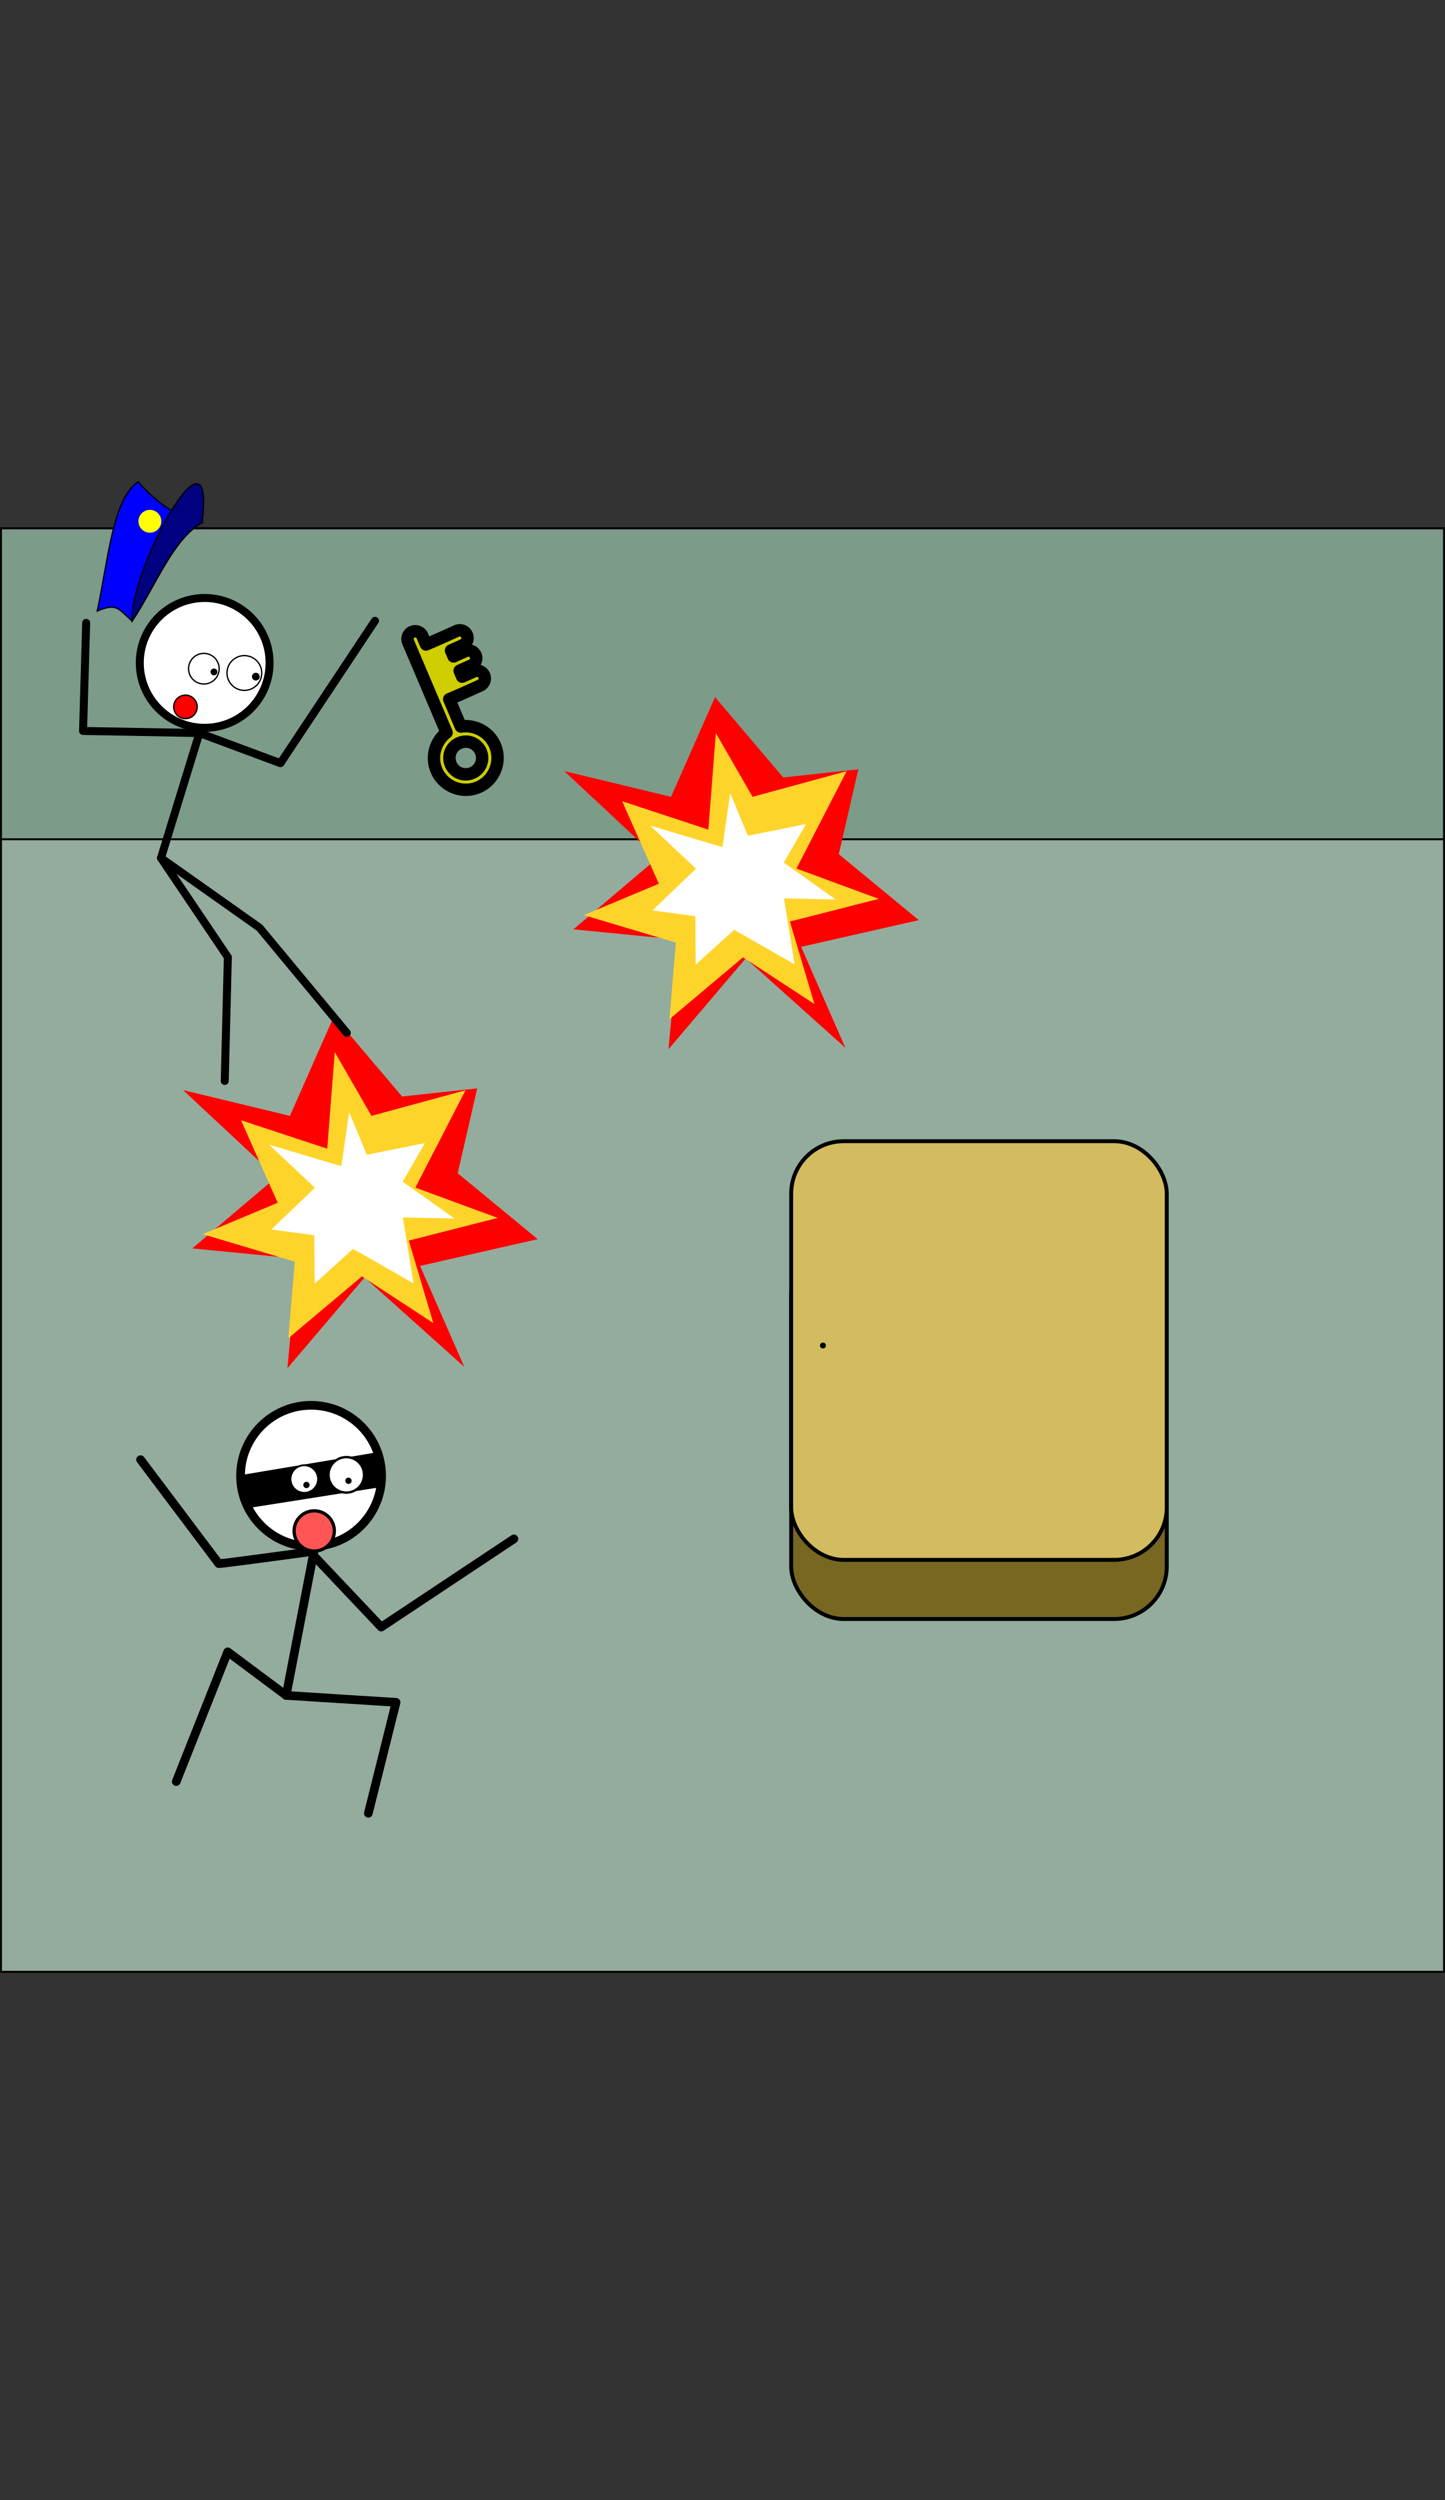 <?xml version="1.0" encoding="UTF-8" standalone="no"?>
<!-- Created with Inkscape (http://www.inkscape.org/) -->

<svg
   xmlns:dc="http://purl.org/dc/elements/1.1/"
   xmlns:cc="http://creativecommons.org/ns#"
   xmlns:rdf="http://www.w3.org/1999/02/22-rdf-syntax-ns#"
   xmlns:svg="http://www.w3.org/2000/svg"
   xmlns="http://www.w3.org/2000/svg"
   xmlns:sodipodi="http://sodipodi.sourceforge.net/DTD/sodipodi-0.dtd"
   xmlns:inkscape="http://www.inkscape.org/namespaces/inkscape"
   width="740"
   height="1280"
   version="1.1"
   viewBox="0 0 740 1280"
   xml:space="preserve"
   id="svg18"
   sodipodi:docname="level20lose2.svg"
   inkscape:version="0.92.5 (2060ec1f9f, 2020-04-08)"><rect x="0" y="0" width="740" height="1280" fill="#333333" stroke="none"/><defs
     id="defs22"><pattern
       y="0"
       x="0"
       height="6"
       width="6"
       patternUnits="userSpaceOnUse"
       id="EMFhbasepattern" /><pattern
       y="0"
       x="0"
       height="6"
       width="6"
       patternUnits="userSpaceOnUse"
       id="EMFhbasepattern-0" /></defs><sodipodi:namedview
     pagecolor="#ffffff"
     bordercolor="#666666"
     borderopacity="1"
     objecttolerance="10"
     gridtolerance="10"
     guidetolerance="10"
     inkscape:pageopacity="0"
     inkscape:pageshadow="2"
     inkscape:window-width="1920"
     inkscape:window-height="986"
     id="namedview20"
     showgrid="false"
     inkscape:zoom="0.50000001"
     inkscape:cx="706.79499"
     inkscape:cy="1199.3586"
     inkscape:window-x="1909"
     inkscape:window-y="49"
     inkscape:window-maximized="1"
     inkscape:current-layer="svg18"
     inkscape:snap-bbox="true"
     inkscape:bbox-paths="true"
     inkscape:snap-bbox-edge-midpoints="true"
     inkscape:bbox-nodes="true"
     inkscape:snap-bbox-midpoints="true"
     inkscape:object-paths="true"
     inkscape:snap-intersection-paths="true"
     inkscape:snap-smooth-nodes="true"
     inkscape:snap-midpoints="true"
     inkscape:snap-object-midpoints="true"
     inkscape:snap-center="true"
     inkscape:snap-text-baseline="true"
     inkscape:snap-page="true"
     inkscape:snap-global="false"
     showguides="false" /><rect
     style="opacity:1;vector-effect:none;fill:#93ac9d;fill-opacity:1;stroke:#000000;stroke-width:1;stroke-linecap:round;stroke-linejoin:miter;stroke-miterlimit:4;stroke-dasharray:none;stroke-dashoffset:0;stroke-opacity:1;paint-order:normal"
     id="rect821"
     width="739"
     height="739"
     x="-739.5"
     y="270.5"
     transform="scale(-1,1)" /><rect
     y="270.5"
     x="0.5"
     height="159.172"
     width="739"
     id="rect932"
     style="opacity:1;vector-effect:none;fill:#7d9b89;fill-opacity:1;stroke:#000000;stroke-width:1;stroke-linecap:round;stroke-linejoin:miter;stroke-miterlimit:4;stroke-dasharray:none;stroke-dashoffset:0;stroke-opacity:1;paint-order:normal" /><rect
     ry="26.87"
     y="636.533"
     x="405.172"
     height="192.333"
     width="192.333"
     id="rect846"
     style="opacity:1;vector-effect:none;fill:#786721;fill-opacity:1;stroke:#000000;stroke-width:2;stroke-linecap:round;stroke-linejoin:round;stroke-miterlimit:4;stroke-dasharray:none;stroke-dashoffset:0;stroke-opacity:1;paint-order:fill markers stroke"
     rx="26.87" /><rect
     style="opacity:1;vector-effect:none;fill:#d3bc5f;fill-opacity:1;stroke:#000000;stroke-width:2;stroke-linecap:round;stroke-linejoin:round;stroke-miterlimit:4;stroke-dasharray:none;stroke-dashoffset:0;stroke-opacity:1;paint-order:fill markers stroke"
     id="rect844"
     width="192.333"
     height="214.333"
     x="405.172"
     y="584.257"
     ry="26.87"
     rx="26.87" /><path
     inkscape:connector-curvature="0"
     id="path941"
     d="m 244.902,403.049 c 8.237,-3.5 12.122,-13.127 8.622,-21.364 -2.966,-6.98 -10.332,-10.833 -17.523,-9.716 l -5.948,-13.999 c 1.8,-0.747 3.939,-1.669 6.125,-2.633 4.872,-2.147 9.699,-4.352 9.699,-4.352 a 3.963,3.963 0 1 0 -3.29,-7.209 c 0,0 -2.721,1.232 -5.91,2.659 l -1.302,-3.064 c 3.287,-1.471 6.1,-2.745 6.1,-2.745 a 3.963,3.963 0 1 0 -3.29,-7.209 c 0,0 -2.721,1.232 -5.91,2.659 l -1.302,-3.064 c 3.288,-1.471 6.101,-2.744 6.101,-2.744 a 3.963,3.963 0 1 0 -3.291,-7.21 c 0,0 -4.797,2.19 -9.605,4.308 -2.185,0.963 -4.317,1.882 -6.028,2.592 l -1.83,-4.308 a 3.963,3.963 0 1 0 -7.294,3.099 l 3.252,7.654 a 3.963,3.963 0 0 0 0.038,0.08 l 4.367,10.278 a 3.963,3.963 0 0 0 0.031,0.083 l 4.367,10.278 a 3.963,3.963 0 0 0 0.038,0.08 l 7.591,17.865 c -5.796,4.402 -8.135,12.378 -5.169,19.358 3.5,8.237 13.127,12.122 21.364,8.622 z m -3.099,-7.294 c -4.295,1.825 -9.146,-0.132 -10.971,-4.428 -1.763,-4.149 0.01,-8.805 4.003,-10.764 a 3.963,3.963 0 0 0 0.502,-0.177 3.963,3.963 0 0 0 0.38,-0.195 c 4.178,-1.507 8.754,0.448 10.515,4.593 1.825,4.295 -0.132,9.146 -4.428,10.971 z"
     style="color:#000000;font-style:normal;font-variant:normal;font-weight:normal;font-stretch:normal;font-size:medium;line-height:normal;font-family:sans-serif;font-variant-ligatures:normal;font-variant-position:normal;font-variant-caps:normal;font-variant-numeric:normal;font-variant-alternates:normal;font-feature-settings:normal;text-indent:0;text-align:start;text-decoration:none;text-decoration-line:none;text-decoration-style:solid;text-decoration-color:#000000;letter-spacing:normal;word-spacing:normal;text-transform:none;writing-mode:lr-tb;direction:ltr;text-orientation:mixed;dominant-baseline:auto;baseline-shift:baseline;text-anchor:start;white-space:normal;shape-padding:0;clip-rule:nonzero;display:inline;overflow:visible;visibility:visible;opacity:1;isolation:auto;mix-blend-mode:normal;color-interpolation:sRGB;color-interpolation-filters:linearRGB;solid-color:#000000;solid-opacity:1;vector-effect:none;fill:#cece00;fill-opacity:1;fill-rule:nonzero;stroke:#000000;stroke-width:6.34;stroke-linecap:butt;stroke-linejoin:round;stroke-miterlimit:4;stroke-dasharray:none;stroke-dashoffset:0;stroke-opacity:1;paint-order:markers stroke fill;color-rendering:auto;image-rendering:auto;shape-rendering:auto;text-rendering:auto;enable-background:accumulate"
     inkscape:export-xdpi="96"
     inkscape:export-ydpi="96" /><circle
     id="path942"
     style="fill:#000000;stroke:none"
     cx="421.436"
     cy="688.859"
     r="1.5" /><path
     id="path865"
     d="m 237.754,699.769 -51.04,-45.76 -39.52,46.48 5.2,-56.08 -53.92,-5.28 43.04,-36.48 -47.76,-44.56 54.72,13.2 22.56,-51.04 34.88,41.12 38.48,-4.16 -10,43.44 40.96,33.76 -60.24,13.68 z"
     style="fill:#ff0000;fill-opacity:1;fill-rule:nonzero;stroke:none"
     inkscape:connector-curvature="0" /><path
     id="path867"
     d="m 221.915,677.369 -36.56,-23.92 -37.68,31.68 3.28,-39.2 -47.12,-14.08 38.4,-16.08 -18.8,-42.24 44.16,14.56 3.84,-49.44 18.8,32.64 48.16,-13.12 -25.68,49.84 42.16,15.52 -45.52,11.6 z"
     style="fill:#ffd42a;fill-opacity:1;fill-rule:nonzero;stroke:none"
     inkscape:connector-curvature="0" /><path
     id="path869"
     d="m 211.755,657.05 -30.96,-17.68 -19.68,17.84 -0.16,-24.8 -22,-2.96 22.32,-21.36 -23.52,-22.08 37.04,11.04 4,-27.68 9.04,21.84 29.76,-6 -11.36,19.76 26.56,18.88 -26.48,-0.56 z"
     style="fill:#ffffff;fill-opacity:1;fill-rule:nonzero;stroke:none"
     inkscape:connector-curvature="0" /><path
     id="path884"
     d="m 432.916,536.428 -51.04,-45.76 -39.52,46.48 5.2,-56.08 -53.92,-5.28 43.04,-36.48 -47.76,-44.56 54.72,13.2 22.56,-51.04 34.88,41.12 38.48,-4.16 -10,43.44 40.96,33.76 -60.24,13.68 z"
     style="fill:#ff0000;fill-opacity:1;fill-rule:nonzero;stroke:none"
     inkscape:connector-curvature="0" /><path
     id="path886"
     d="m 417.076,514.028 -36.56,-23.92 -37.68,31.68 3.28,-39.2 -47.12,-14.08 38.4,-16.08 -18.8,-42.24 44.16,14.56 3.84,-49.44 18.8,32.64 48.16,-13.12 -25.68,49.84 42.16,15.52 -45.52,11.6 z"
     style="fill:#ffd42a;fill-opacity:1;fill-rule:nonzero;stroke:none"
     inkscape:connector-curvature="0" /><path
     id="path888"
     d="m 406.916,493.708 -30.96,-17.68 -19.68,17.84 -0.16,-24.8 -22,-2.96 22.32,-21.36 -23.52,-22.08 37.04,11.04 4,-27.68 9.04,21.84 29.76,-6 -11.36,19.76 26.56,18.88 -26.48,-0.56 z"
     style="fill:#ffffff;fill-opacity:1;fill-rule:nonzero;stroke:none"
     inkscape:connector-curvature="0" /><g
     style="display:inline"
     id="g1535-7"
     transform="matrix(0.681,0,0,0.681,416.252,-54.206)"><circle
       style="fill:#ffffff;fill-opacity:1;stroke:#000000;stroke-width:6;stroke-linecap:round;stroke-linejoin:round;stroke-miterlimit:4;stroke-dasharray:none;stroke-dashoffset:0;stroke-opacity:1;paint-order:markers fill stroke"
       id="circle1410-1"
       cx="457.312"
       cy="577.958"
       r="48.805"
       transform="scale(-1,1)" /><g
       transform="matrix(-0.512,1.239,1.239,0.512,-1190.765,1482.119)"
       style="display:inline;stroke-width:0.746"
       id="g1419-0"><circle
         r="9.752"
         transform="rotate(-32.997)"
         cy="-227.915"
         cx="-848.22"
         id="circle1414-7"
         style="fill:#ffffff;fill-opacity:1;stroke:#000000;stroke-width:0.746;stroke-linecap:round;stroke-linejoin:round;stroke-miterlimit:4;stroke-dasharray:none;stroke-dashoffset:0;stroke-opacity:1;paint-order:markers fill stroke" /><circle
         r="2.181"
         cy="277.507"
         cx="-836.088"
         id="circle1416-5"
         style="fill:#000000;fill-opacity:1;stroke:none;stroke-width:0.746;stroke-linecap:round;stroke-linejoin:round;stroke-miterlimit:4;stroke-dasharray:none;stroke-dashoffset:0;stroke-opacity:1;paint-order:markers fill stroke" /></g><g
       id="g1425-4"
       style="display:inline;stroke-width:0.847"
       transform="matrix(-0.451,1.091,1.091,0.451,-1130.176,1371.752)"><circle
         style="fill:#ffffff;fill-opacity:1;stroke:#000000;stroke-width:0.847;stroke-linecap:round;stroke-linejoin:round;stroke-miterlimit:4;stroke-dasharray:none;stroke-dashoffset:0;stroke-opacity:1;paint-order:markers fill stroke"
         id="circle1421-8"
         cx="-848.22"
         cy="-227.915"
         transform="rotate(-32.997)"
         r="9.752" /><circle
         style="fill:#000000;fill-opacity:1;stroke:none;stroke-width:0.847;stroke-linecap:round;stroke-linejoin:round;stroke-miterlimit:4;stroke-dasharray:none;stroke-dashoffset:0;stroke-opacity:1;paint-order:markers fill stroke"
         id="circle1423-5"
         cx="-836.088"
         cy="277.507"
         r="2.181" /></g><path
       style="opacity:1;vector-effect:none;fill:none;fill-opacity:1;stroke:#000000;stroke-width:6;stroke-linecap:round;stroke-linejoin:round;stroke-miterlimit:4;stroke-dasharray:none;stroke-dashoffset:0;stroke-opacity:1;paint-order:markers fill stroke"
       d="m -461.282,630.681 -28.883,93.963 74.078,52.373 65.637,79.08"
       id="path1427-5"
       inkscape:connector-curvature="0"
       sodipodi:nodetypes="cccc" /><path
       sodipodi:nodetypes="ccc"
       style="opacity:1;vector-effect:none;fill:none;fill-opacity:1;stroke:#000000;stroke-width:6;stroke-linecap:round;stroke-linejoin:round;stroke-miterlimit:4;stroke-dasharray:none;stroke-dashoffset:0;stroke-opacity:1;paint-order:markers fill stroke"
       d="m -490.165,724.644 50.271,74.51 -2.334,93.08"
       id="path1429-5"
       inkscape:connector-curvature="0" /><path
       style="opacity:1;vector-effect:none;fill:none;fill-opacity:1;stroke:#000000;stroke-width:6;stroke-linecap:round;stroke-linejoin:round;stroke-miterlimit:4;stroke-dasharray:none;stroke-dashoffset:0;stroke-opacity:1;paint-order:markers fill stroke"
       d="m -546.438,547.869 -2.344,81.25 87.5,1.562 60.938,22.656 71.094,-107.031"
       id="path1432-3"
       inkscape:connector-curvature="0"
       sodipodi:nodetypes="ccccc" /><g
       transform="rotate(-33.033,-561.926,571.956)"
       id="g1457-3"><path
         sodipodi:nodetypes="ccccc"
         inkscape:connector-curvature="0"
         id="path1412-4"
         d="m -506.117,577.958 c -3.724,-13.915 -2.224,-17.829 -17.826,-20.715 27.879,-27.696 55.951,-64.595 78.711,-64.648 4.416,28.064 13.434,41.708 23.526,51.985 -20.469,-3.129 -49.927,10.453 -84.41,33.378 z"
         style="fill:#0000ff;stroke:#000000;stroke-width:1px;stroke-linecap:butt;stroke-linejoin:miter;stroke-opacity:1" /><path
         sodipodi:nodetypes="ccc"
         inkscape:connector-curvature="0"
         id="path1434-4"
         d="m -506.117,577.958 c 18.815,-33.218 139.184,-98.282 84.413,-33.376 -25.075,-1.737 -56.073,21.402 -84.413,33.376 z"
         style="fill:#000080;stroke:#000000;stroke-width:1px;stroke-linecap:butt;stroke-linejoin:miter;stroke-opacity:1" /><circle
         r="8.594"
         cy="522.283"
         cx="-454.021"
         id="circle1436-7"
         style="opacity:1;vector-effect:none;fill:#ffff00;fill-opacity:1;stroke:none;stroke-width:6;stroke-linecap:round;stroke-linejoin:round;stroke-miterlimit:4;stroke-dasharray:none;stroke-dashoffset:0;stroke-opacity:1;paint-order:markers fill stroke" /></g><circle
       r="8.839"
       cy="611.011"
       cx="-471.773"
       id="path1459-7"
       style="opacity:1;vector-effect:none;fill:#ff0000;fill-opacity:1;stroke:#000000;stroke-width:1;stroke-linecap:round;stroke-linejoin:round;stroke-miterlimit:4;stroke-dasharray:none;stroke-dashoffset:0;stroke-opacity:1;paint-order:markers fill stroke" /></g><g
     style="display:inline"
     id="g3030"
     transform="matrix(-0.74,0,0,0.74,435.589,556.621)"><path
       style="fill:none;fill-opacity:1;stroke:#000000;stroke-width:6;stroke-linecap:round;stroke-linejoin:round;stroke-miterlimit:4;stroke-dasharray:none;stroke-dashoffset:0;stroke-opacity:1;paint-order:markers fill stroke"
       d="m 371.421,321.396 19.188,99.365 -76.066,4.797 19.188,76.751"
       id="path5538"
       sodipodi:nodetypes="cccc"
       inkscape:connector-curvature="0" /><path
       style="fill:none;fill-opacity:1;stroke:#000000;stroke-width:6;stroke-linecap:round;stroke-linejoin:round;stroke-miterlimit:4;stroke-dasharray:none;stroke-dashoffset:0;stroke-opacity:1;paint-order:markers fill stroke"
       d="m 390.609,420.761 40.431,-30.152 35.635,89.772"
       id="path5559"
       inkscape:connector-curvature="0" /><path
       style="fill:none;fill-opacity:1;stroke:#000000;stroke-width:6;stroke-linecap:round;stroke-linejoin:round;stroke-miterlimit:4;stroke-dasharray:none;stroke-dashoffset:0;stroke-opacity:1;paint-order:markers fill stroke"
       d="m 491.345,257.665 -54.137,71.954 c -2.741,0 -63.124,-8.237 -63.124,-8.237 l -49.262,52.095 -91.827,-60.99"
       id="path5561"
       inkscape:connector-curvature="0" /><circle
       style="fill:#ffffff;fill-opacity:1;stroke:#000000;stroke-width:6;stroke-linecap:round;stroke-linejoin:round;stroke-miterlimit:4;stroke-dasharray:none;stroke-dashoffset:0;stroke-opacity:1;paint-order:markers fill stroke"
       id="circle4637"
       cx="373.354"
       cy="268.866"
       r="48.805" /><path
       style="fill:#000000;stroke:#000000;stroke-width:1px;stroke-linecap:butt;stroke-linejoin:miter;stroke-opacity:1"
       d="m 325.386,276.202 90.614,14.295 3.15,-6.057 1.454,-4.603 1.211,-4.603 0.727,-6.299 -95.702,-15.991 -2.665,12.599 z"
       id="path5536"
       inkscape:connector-curvature="0" /><circle
       style="display:inline;fill:#ffffff;fill-opacity:1;stroke:#000000;stroke-width:1.635;stroke-linecap:round;stroke-linejoin:round;stroke-miterlimit:4;stroke-dasharray:none;stroke-dashoffset:0;stroke-opacity:1;paint-order:markers fill stroke"
       id="circle4649"
       cx="-182.888"
       cy="400.326"
       r="12.28"
       transform="rotate(-77.013)" /><circle
       style="display:inline;fill:#000000;fill-opacity:1;stroke:none;stroke-width:1;stroke-linecap:round;stroke-linejoin:round;stroke-miterlimit:4;stroke-dasharray:none;stroke-dashoffset:0;stroke-opacity:1;paint-order:markers fill stroke"
       id="circle4651"
       cx="60.698"
       cy="437.242"
       r="2.181"
       transform="rotate(-44.016)" /><circle
       style="display:inline;fill:#ffffff;fill-opacity:1;stroke:#000000;stroke-width:1.272;stroke-linecap:round;stroke-linejoin:round;stroke-miterlimit:4;stroke-dasharray:none;stroke-dashoffset:0;stroke-opacity:1;paint-order:markers fill stroke"
       id="circle4675"
       cx="-179.188"
       cy="429.31"
       r="9.555"
       transform="rotate(-77.013)" /><circle
       style="display:inline;fill:#000000;fill-opacity:1;stroke:none;stroke-width:1;stroke-linecap:round;stroke-linejoin:round;stroke-miterlimit:4;stroke-dasharray:none;stroke-dashoffset:0;stroke-opacity:1;paint-order:markers fill stroke"
       id="circle4677"
       cx="79.586"
       cy="459.535"
       r="2.181"
       transform="rotate(-44.016)" /><circle
       style="fill:#ff5555;fill-opacity:1;stroke:#000000;stroke-width:2.254;stroke-linecap:round;stroke-linejoin:round;stroke-miterlimit:4;stroke-dasharray:none;stroke-dashoffset:0;stroke-opacity:1;paint-order:markers fill stroke"
       id="path4756"
       cx="371.177"
       cy="306.972"
       r="13.925" /></g></svg>
